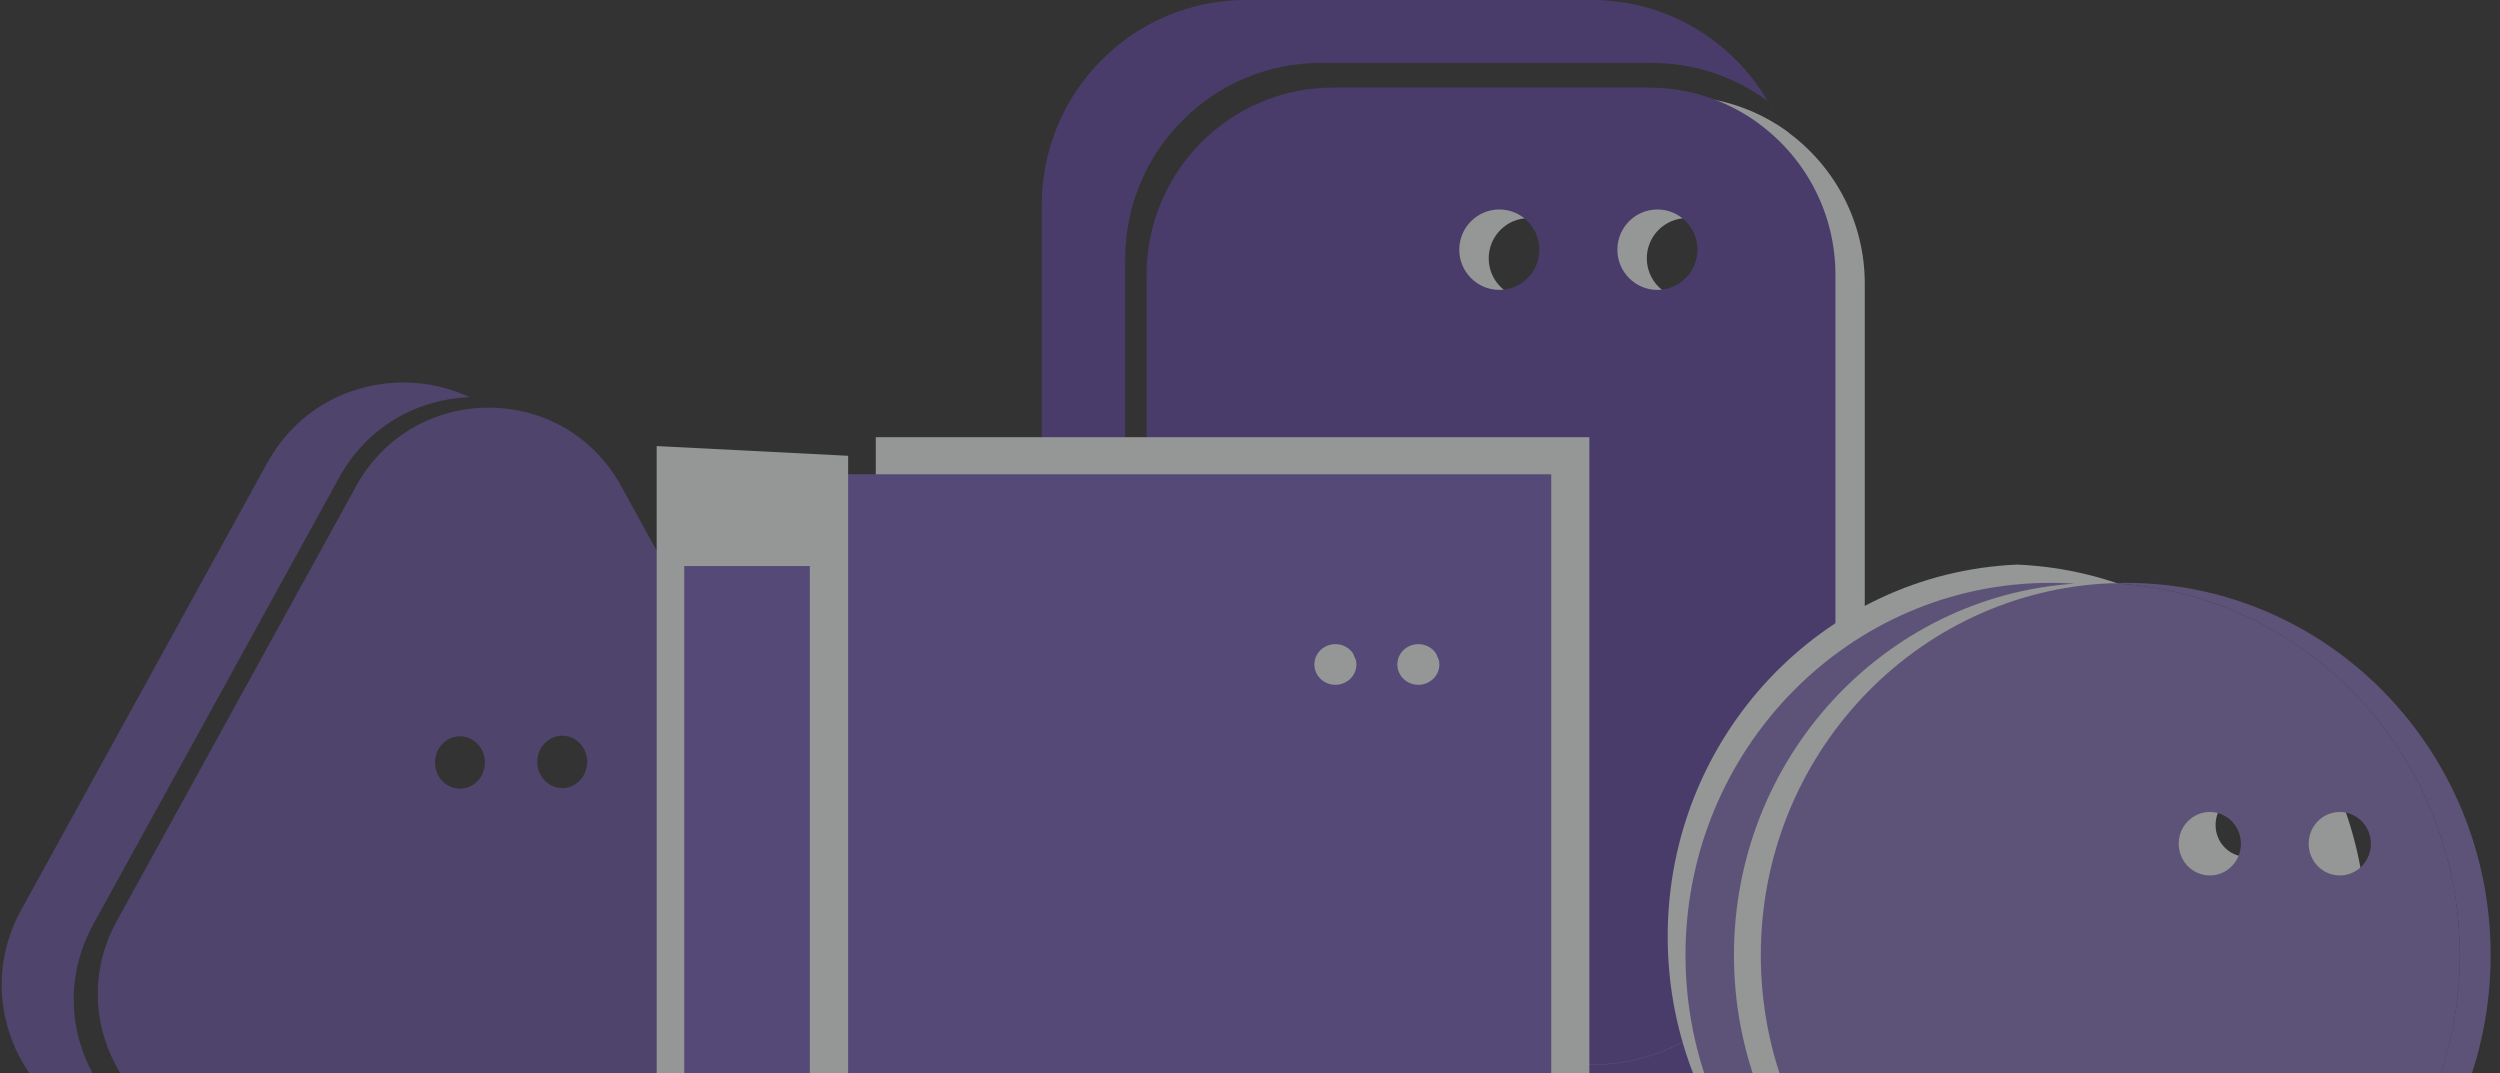 <svg width="226" height="97" viewBox="0 0 226 97" fill="none" xmlns="http://www.w3.org/2000/svg">
<rect x="0" y="0" width="226" height="97" fill="#333333" stroke="none"/>
<g opacity="0.5">
<path fill-rule="evenodd" clip-rule="evenodd" d="M162.343 79.762V18.535L162.344 18.534C162.344 15.097 161.412 11.877 159.788 9.115H159.786C156.574 3.66 150.657 0 143.888 0H112.634C102.442 0 94.18 8.299 94.18 18.535V79.762C94.18 89.836 102.182 98.035 112.152 98.291C105.997 95.514 101.711 89.304 101.711 82.088V23.44C101.711 13.634 109.625 5.686 119.389 5.686H149.325C153.236 5.686 156.849 6.96 159.777 9.118H159.778C161.402 11.88 162.334 15.1 162.334 18.537L162.335 18.536V79.762C162.335 89.835 154.335 98.031 144.367 98.291C154.338 98.035 162.343 89.837 162.343 79.762Z" fill="#5F46A3"/>
<path fill-rule="evenodd" clip-rule="evenodd" d="M159.645 91.147C156.422 94.758 151.741 97.031 146.532 97.031H116.725C116.573 97.031 116.423 97.028 116.274 97.025C110.403 94.376 106.314 88.453 106.314 81.571V25.636C106.314 16.284 113.863 8.703 123.175 8.703H151.726C155.456 8.703 158.902 9.919 161.694 11.976H161.695C161.703 11.989 161.711 12.002 161.718 12.015C165.877 15.1 168.575 20.058 168.575 25.648L168.574 25.65V81.585C168.574 90.936 161.025 98.517 151.714 98.517H123.162C120.704 98.517 118.368 97.988 116.262 97.038C116.412 97.042 116.561 97.044 116.712 97.044H146.52C151.736 97.044 156.421 94.766 159.645 91.147ZM141.821 23.354C141.821 25.362 140.2 26.99 138.201 26.99C136.201 26.99 134.58 25.362 134.58 23.354C134.58 21.346 136.201 19.718 138.201 19.718C140.2 19.718 141.821 21.346 141.821 23.354ZM152.492 26.99C154.491 26.99 156.112 25.362 156.112 23.354C156.112 21.346 154.491 19.718 152.492 19.718C150.492 19.718 148.871 21.346 148.871 23.354C148.871 25.362 150.492 26.99 152.492 26.99Z" fill="#F7F9F9"/>
<path fill-rule="evenodd" clip-rule="evenodd" d="M161.157 81.923C159.597 90.083 152.452 96.248 143.871 96.248H114.064C113.912 96.248 113.762 96.246 113.613 96.242C107.742 93.594 103.653 87.671 103.653 80.788V24.854C103.653 15.502 111.202 7.921 120.513 7.921H149.065C152.795 7.921 156.241 9.136 159.033 11.194H159.034C159.038 11.201 159.042 11.208 159.046 11.215C163.217 14.298 165.925 19.263 165.925 24.863L165.923 24.864V80.799C165.923 90.151 158.374 97.732 149.063 97.732H120.511C118.054 97.732 115.717 97.203 113.611 96.253C113.761 96.257 113.91 96.259 114.062 96.259H143.869C152.453 96.259 159.602 90.088 161.157 81.923ZM139.16 22.572C139.16 24.58 137.539 26.207 135.54 26.207C133.54 26.207 131.919 24.58 131.919 22.572C131.919 20.563 133.54 18.936 135.54 18.936C137.539 18.936 139.16 20.563 139.16 22.572ZM149.831 26.207C151.83 26.207 153.451 24.58 153.451 22.572C153.451 20.563 151.83 18.936 149.831 18.936C147.831 18.936 146.21 20.563 146.21 22.572C146.21 24.58 147.831 26.207 149.831 26.207Z" fill="#5F46A3"/>
<path fill-rule="evenodd" clip-rule="evenodd" d="M65.823 103.541H22.526C12.127 103.541 5.538 92.379 10.556 83.263L32.205 43.931C37.4 34.493 50.95 34.493 56.145 43.931L77.794 83.263C82.812 92.379 76.222 103.541 65.824 103.541H65.823ZM50.827 71.244C49.581 71.244 48.57 70.184 48.57 68.876C48.57 67.569 49.581 66.509 50.827 66.509C52.073 66.509 53.084 67.569 53.084 68.876C53.084 70.184 52.073 71.244 50.827 71.244ZM39.324 68.927C39.324 70.235 40.334 71.295 41.581 71.295C42.827 71.295 43.838 70.235 43.838 68.927C43.838 67.62 42.827 66.56 41.581 66.56C40.334 66.56 39.324 67.62 39.324 68.927Z" fill="#6B55A6"/>
<path fill-rule="evenodd" clip-rule="evenodd" d="M42.448 35.904C37.807 36.069 33.237 38.49 30.663 43.166L8.424 83.571C4.32 91.026 7.774 99.814 14.743 103.087H14.213C3.531 103.087 -3.237 91.621 1.917 82.257L24.157 41.852C27.963 34.936 36.137 32.953 42.448 35.904Z" fill="#6B55A6"/>
<path fill-rule="evenodd" clip-rule="evenodd" d="M143.679 108.268V39.52H79.171V45.141H79.186V108.259H138.641V108.268H143.679ZM126.078 58.516C126.078 59.637 125.227 60.546 124.177 60.546C123.128 60.546 122.277 59.637 122.277 58.516C122.277 57.394 123.128 56.485 124.177 56.485C125.227 56.485 126.078 57.394 126.078 58.516ZM131.676 60.546C132.726 60.546 133.577 59.637 133.577 58.516C133.577 57.394 132.726 56.485 131.676 56.485C130.627 56.485 129.776 57.394 129.776 58.516C129.776 59.637 130.627 60.546 131.676 60.546Z" fill="#F7F9F9"/>
<path fill-rule="evenodd" clip-rule="evenodd" d="M140.231 105.135V42.875H75.723V47.965H75.733V105.132H135.193V105.135H140.231ZM122.62 60.068C122.62 61.084 121.769 61.907 120.719 61.907C119.67 61.907 118.819 61.084 118.819 60.068C118.819 59.053 119.67 58.23 120.719 58.23C121.769 58.23 122.62 59.053 122.62 60.068ZM128.218 61.907C129.268 61.907 130.119 61.084 130.119 60.068C130.119 59.053 129.268 58.23 128.218 58.23C127.169 58.23 126.318 59.053 126.318 60.068C126.318 61.084 127.169 61.907 128.218 61.907Z" fill="#785FBB"/>
<path fill-rule="evenodd" clip-rule="evenodd" d="M136.146 118.335V106.99H76.676V106.989H76.672V41.204H76.676V41.204L59.364 40.325V117.456L136.146 118.335Z" fill="#F7F9F9"/>
<path fill-rule="evenodd" clip-rule="evenodd" d="M132.682 115.287V108.343H73.212V108.342H73.207V51.173H61.855V115.287H132.682Z" fill="#785FBB"/>
<path fill-rule="evenodd" clip-rule="evenodd" d="M150.759 84.663C150.759 102.774 164.782 117.543 182.354 118.288C199.925 117.543 213.947 102.774 213.947 84.663C213.947 66.553 199.925 51.784 182.354 51.039C164.782 51.784 150.759 66.553 150.759 84.663ZM203.099 77.453C201.546 77.453 200.287 76.168 200.287 74.584C200.287 72.999 201.546 71.715 203.099 71.715C204.653 71.715 205.912 72.999 205.912 74.584C205.912 76.168 204.653 77.453 203.099 77.453ZM188.537 74.584C188.537 76.168 189.796 77.453 191.349 77.453C192.902 77.453 194.161 76.168 194.161 74.584C194.161 72.999 192.902 71.715 191.349 71.715C189.796 71.715 188.537 72.999 188.537 74.584Z" fill="#F7F9F9"/>
<path d="M190.771 119.969C191.234 119.989 191.699 120 192.166 120C210.385 120 225.154 104.932 225.154 86.345C225.154 67.758 210.385 52.69 192.166 52.69C191.699 52.69 191.234 52.7 190.771 52.721C208.343 53.466 222.365 68.235 222.365 86.345C222.365 104.455 208.343 119.224 190.771 119.969Z" fill="#8874BE"/>
<path fill-rule="evenodd" clip-rule="evenodd" d="M185.358 120C167.138 120 152.369 104.932 152.369 86.345C152.369 67.758 167.138 52.69 185.358 52.69C185.825 52.69 186.29 52.701 186.752 52.721C187.008 52.732 187.264 52.745 187.518 52.762C170.335 53.927 156.75 68.516 156.75 86.341C156.75 104.188 170.367 118.789 187.578 119.924C187.304 119.942 187.028 119.958 186.752 119.969C186.29 119.99 185.824 120 185.358 120Z" fill="#8874BE"/>
<path fill-rule="evenodd" clip-rule="evenodd" d="M159.177 86.352C159.177 104.462 173.2 119.231 190.772 119.976C208.343 119.231 222.365 104.462 222.365 86.352C222.365 68.241 208.343 53.473 190.772 52.727C173.2 53.473 159.177 68.242 159.177 86.352ZM211.517 79.141C209.964 79.141 208.705 77.857 208.705 76.272C208.705 74.688 209.964 73.403 211.517 73.403C213.071 73.403 214.33 74.688 214.33 76.272C214.33 77.857 213.071 79.141 211.517 79.141ZM196.955 76.272C196.955 77.857 198.214 79.141 199.767 79.141C201.32 79.141 202.579 77.857 202.579 76.272C202.579 74.688 201.32 73.403 199.767 73.403C198.214 73.403 196.955 74.688 196.955 76.272Z" fill="#8874BE"/>
</g>
</svg>

